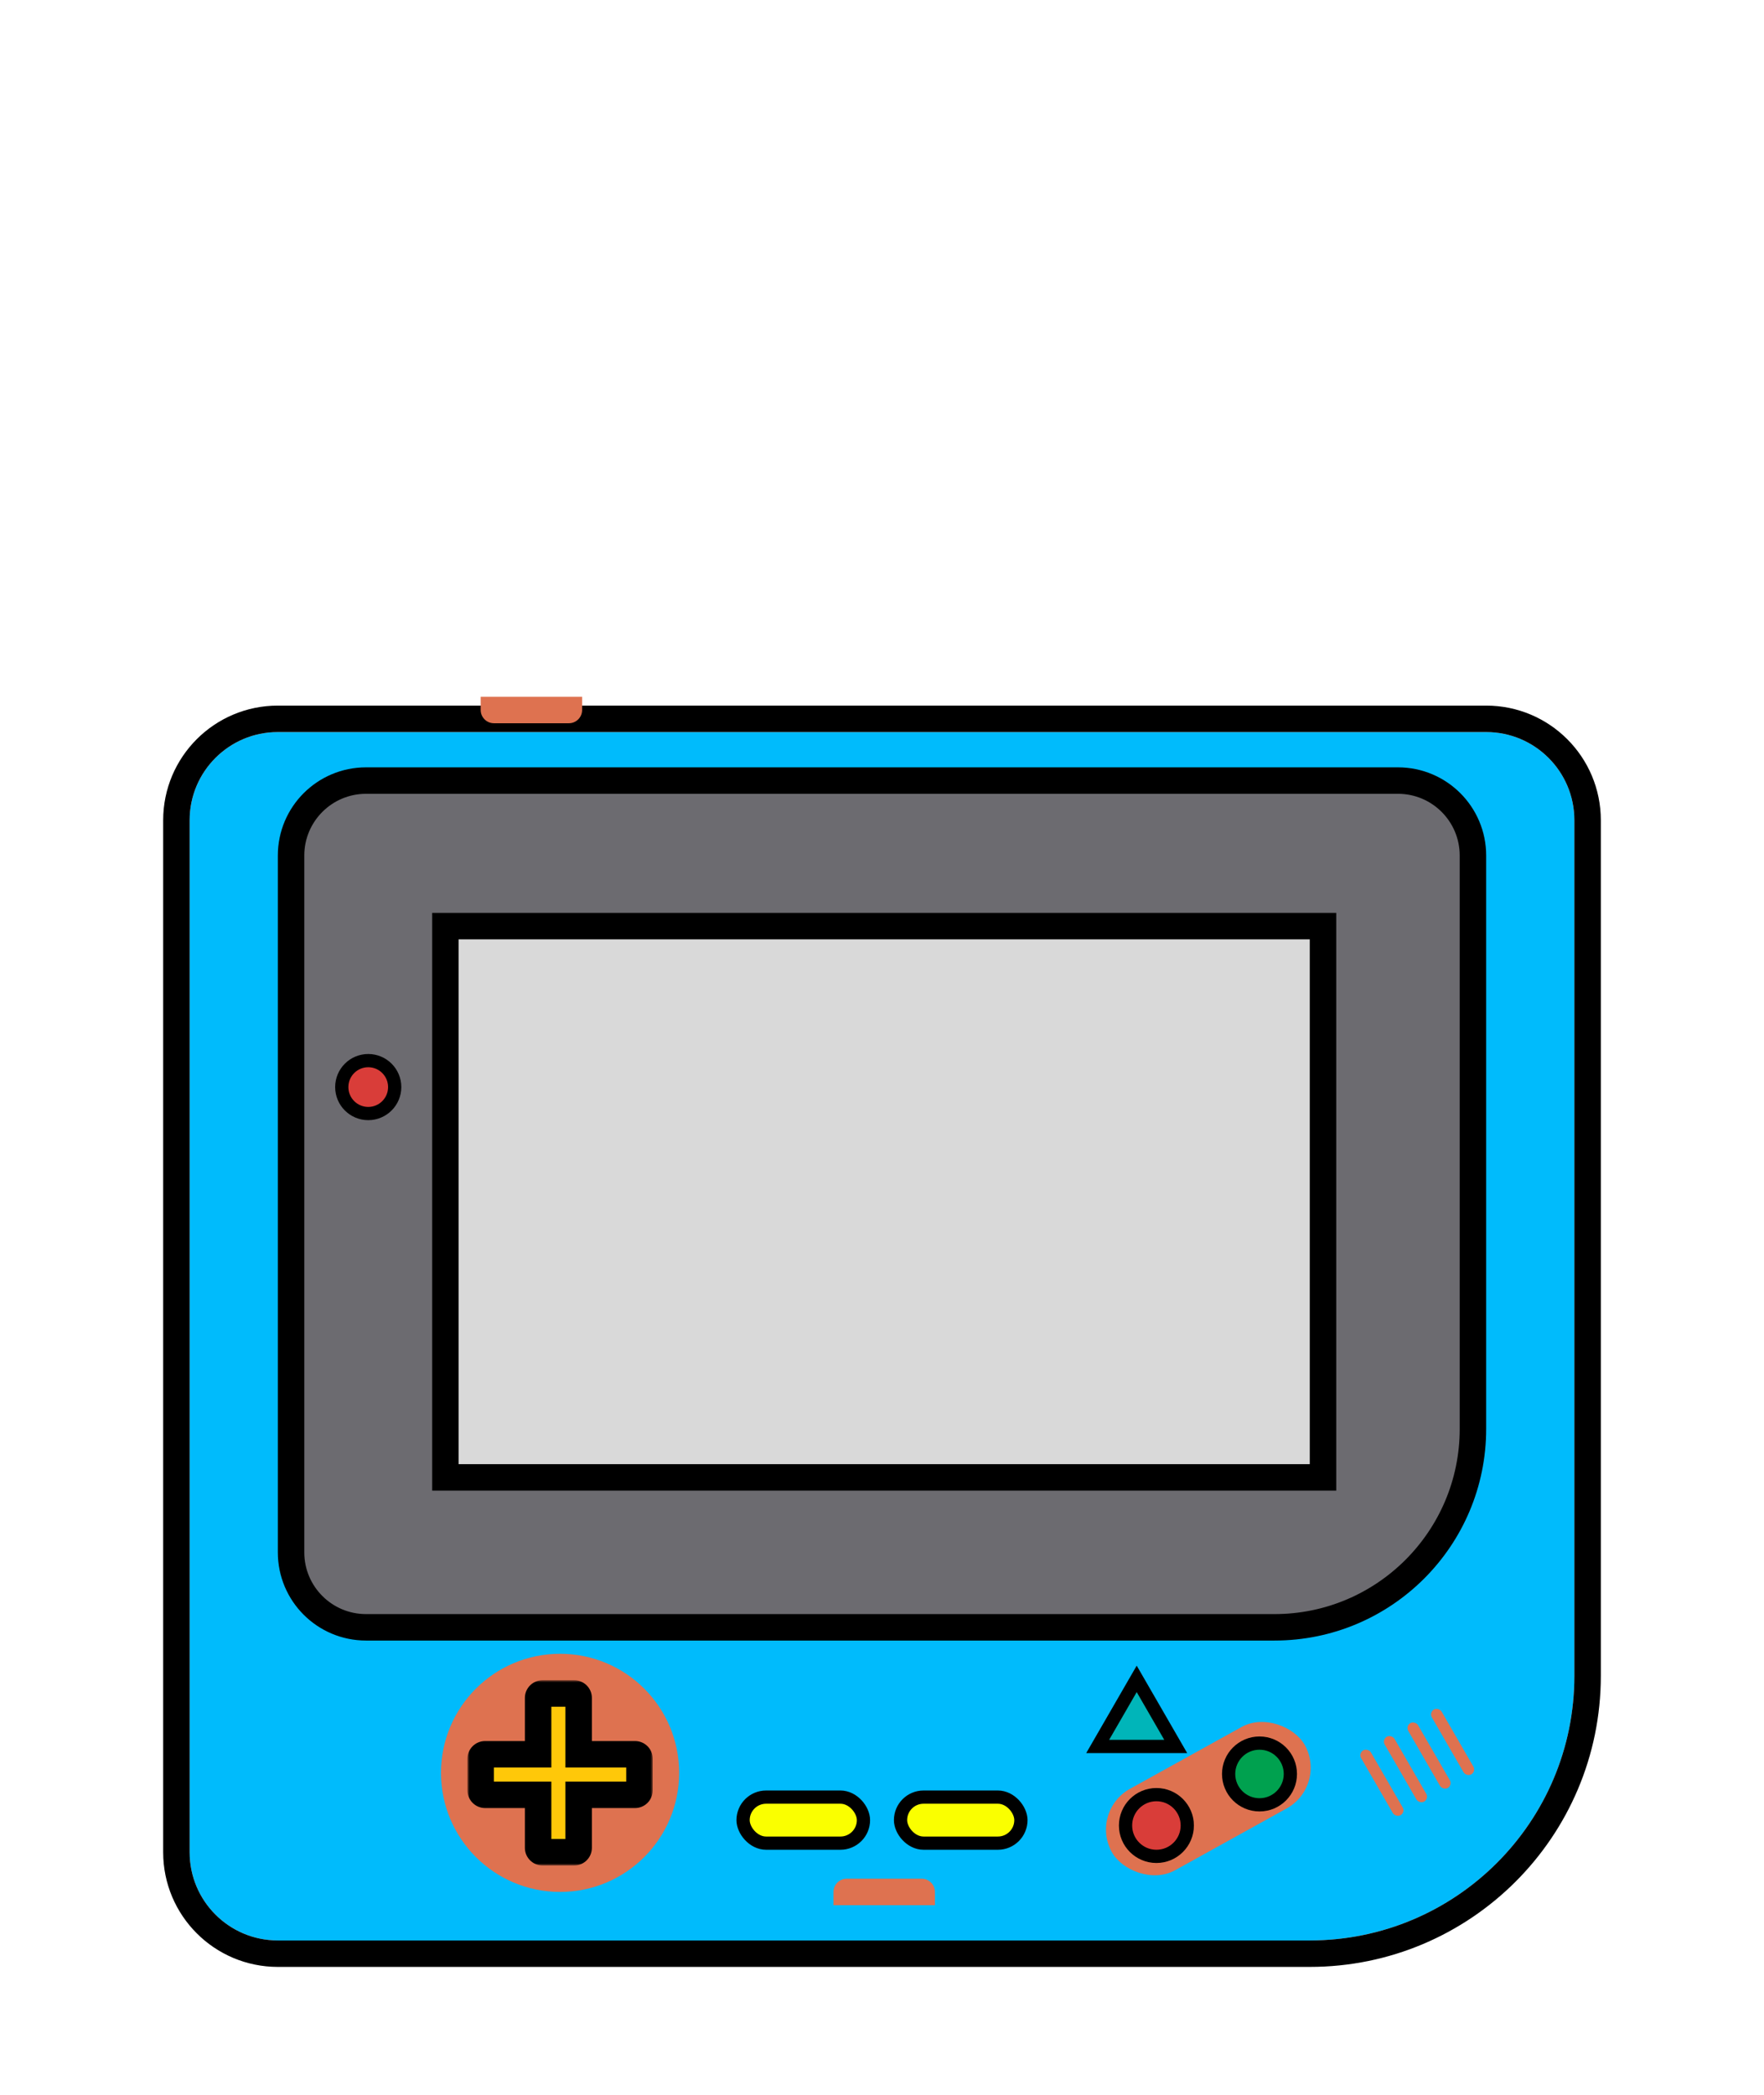 <svg width="400" height="475" viewBox="0 0 400 475" fill="none" xmlns="http://www.w3.org/2000/svg">
<g filter="url(#filter0_d_23_4461)">
<path d="M43 177.995C43 166.949 51.954 157.995 63 157.995H337C348.046 157.995 357 166.949 357 177.995V371.995C357 405.132 330.137 431.995 297 431.995H63C51.954 431.995 43 423.041 43 411.995V177.995Z" fill="#00BBFC"/>
<path d="M63 154.995C50.297 154.995 40 165.293 40 177.995V411.995C40 424.698 50.297 434.995 63 434.995H297C331.794 434.995 360 406.789 360 371.995V177.995C360 165.293 349.703 154.995 337 154.995H63Z" stroke="black" stroke-width="6"/>
</g>
<path d="M83 176.995C73.611 176.995 66 184.606 66 193.995V351.995C66 361.384 73.611 368.995 83 368.995H289C313.853 368.995 334 348.848 334 323.995V193.995C334 184.606 326.389 176.995 317 176.995H83Z" fill="#6C6B70" stroke="black" stroke-width="6"/>
<rect x="101" y="209.995" width="199" height="125" fill="#D9D9D9" stroke="black" stroke-width="6"/>
<circle cx="83.5" cy="246.495" r="6" fill="#D93D39" stroke="black" stroke-width="3"/>
<circle cx="127" cy="401.995" r="27" fill="#DE7250"/>
<mask id="path-7-outside-1_23_4461" maskUnits="userSpaceOnUse" x="106" y="380.995" width="42" height="42" fill="black">
<rect fill="white" x="106" y="380.995" width="42" height="42"/>
<path fill-rule="evenodd" clip-rule="evenodd" d="M123.022 383.995C122.469 383.995 122.022 384.443 122.022 384.995V397.782H110C109.448 397.782 109 398.23 109 398.782V405.974C109 406.526 109.448 406.974 110 406.974H122.022V418.995C122.022 419.547 122.469 419.995 123.022 419.995H130.213C130.765 419.995 131.213 419.547 131.213 418.995V406.974H144C144.552 406.974 145 406.526 145 405.974V398.782C145 398.23 144.552 397.782 144 397.782H131.213V384.995C131.213 384.443 130.765 383.995 130.213 383.995H123.022Z"/>
</mask>
<path fill-rule="evenodd" clip-rule="evenodd" d="M123.022 383.995C122.469 383.995 122.022 384.443 122.022 384.995V397.782H110C109.448 397.782 109 398.23 109 398.782V405.974C109 406.526 109.448 406.974 110 406.974H122.022V418.995C122.022 419.547 122.469 419.995 123.022 419.995H130.213C130.765 419.995 131.213 419.547 131.213 418.995V406.974H144C144.552 406.974 145 406.526 145 405.974V398.782C145 398.23 144.552 397.782 144 397.782H131.213V384.995C131.213 384.443 130.765 383.995 130.213 383.995H123.022Z" fill="#FFC809"/>
<path d="M122.022 397.782V400.782H125.022V397.782H122.022ZM122.022 406.974H125.022V403.974H122.022V406.974ZM131.213 406.974V403.974H128.213V406.974H131.213ZM131.213 397.782H128.213V400.782H131.213V397.782ZM125.022 384.995C125.022 386.1 124.126 386.995 123.022 386.995V380.995C120.812 380.995 119.022 382.786 119.022 384.995H125.022ZM125.022 397.782V384.995H119.022V397.782H125.022ZM110 400.782H122.022V394.782H110V400.782ZM112 398.782C112 399.887 111.105 400.782 110 400.782V394.782C107.791 394.782 106 396.573 106 398.782H112ZM112 405.974V398.782H106V405.974H112ZM110 403.974C111.105 403.974 112 404.869 112 405.974H106C106 408.183 107.791 409.974 110 409.974V403.974ZM122.022 403.974H110V409.974H122.022V403.974ZM125.022 418.995V406.974H119.022V418.995H125.022ZM123.022 416.995C124.126 416.995 125.022 417.891 125.022 418.995H119.022C119.022 421.204 120.812 422.995 123.022 422.995V416.995ZM130.213 416.995H123.022V422.995H130.213V416.995ZM128.213 418.995C128.213 417.891 129.108 416.995 130.213 416.995V422.995C132.422 422.995 134.213 421.204 134.213 418.995H128.213ZM128.213 406.974V418.995H134.213V406.974H128.213ZM144 403.974H131.213V409.974H144V403.974ZM142 405.974C142 404.869 142.895 403.974 144 403.974V409.974C146.209 409.974 148 408.183 148 405.974H142ZM142 398.782V405.974H148V398.782H142ZM144 400.782C142.895 400.782 142 399.887 142 398.782H148C148 396.573 146.209 394.782 144 394.782V400.782ZM131.213 400.782H144V394.782H131.213V400.782ZM128.213 384.995V397.782H134.213V384.995H128.213ZM130.213 386.995C129.108 386.995 128.213 386.1 128.213 384.995H134.213C134.213 382.786 132.422 380.995 130.213 380.995V386.995ZM123.022 386.995H130.213V380.995H123.022V386.995Z" fill="black" mask="url(#path-7-outside-1_23_4461)"/>
<rect x="247" y="410.729" width="50.039" height="21.108" rx="10.554" transform="rotate(-28.986 247 410.729)" fill="#DE7250"/>
<circle cx="262.225" cy="413.932" r="7" fill="#D93D39" stroke="black" stroke-width="3"/>
<circle cx="285.6" cy="402.245" r="7" fill="#00A14F" stroke="black" stroke-width="3"/>
<path d="M259.055 382.933L257.756 380.683L256.457 382.933L250.205 393.761L248.906 396.011H251.504H264.007H266.605L265.306 393.761L259.055 382.933Z" fill="#00B5B9" stroke="black" stroke-width="3"/>
<rect x="168.5" y="407.495" width="27.297" height="10.438" rx="5.219" fill="#FAFF00" stroke="black" stroke-width="3"/>
<rect x="204.202" y="407.495" width="27.297" height="10.438" rx="5.219" fill="#FAFF00" stroke="black" stroke-width="3"/>
<path d="M189 428.995C189 427.338 190.343 425.995 192 425.995H209C210.657 425.995 212 427.338 212 428.995V431.995H189V428.995Z" fill="#DE7250"/>
<path d="M109 157.995H132V160.995C132 162.652 130.657 163.995 129 163.995H112C110.343 163.995 109 162.652 109 160.995V157.995Z" fill="#DE7250"/>
<rect x="313.344" y="394.451" width="2.571" height="16.969" rx="1.286" transform="rotate(-30 313.344 394.451)" fill="#DE7250"/>
<rect x="308" y="397.537" width="2.571" height="16.969" rx="1.286" transform="rotate(-30 308 397.537)" fill="#DE7250"/>
<rect x="324.031" y="388.281" width="2.571" height="16.969" rx="1.286" transform="rotate(-30 324.031 388.281)" fill="#DE7250"/>
<rect x="318.688" y="391.366" width="2.571" height="16.969" rx="1.286" transform="rotate(-30 318.688 391.366)" fill="#DE7250"/>
<defs>
<filter id="filter0_d_23_4461" x="37" y="151.995" width="326" height="294" filterUnits="userSpaceOnUse" color-interpolation-filters="sRGB">
<feFlood flood-opacity="0" result="BackgroundImageFix"/>
<feColorMatrix in="SourceAlpha" type="matrix" values="0 0 0 0 0 0 0 0 0 0 0 0 0 0 0 0 0 0 127 0" result="hardAlpha"/>
<feOffset dy="8"/>
<feComposite in2="hardAlpha" operator="out"/>
<feColorMatrix type="matrix" values="0 0 0 0 0 0 0 0 0 0 0 0 0 0 0 0 0 0 1 0"/>
<feBlend mode="normal" in2="BackgroundImageFix" result="effect1_dropShadow_23_4461"/>
<feBlend mode="normal" in="SourceGraphic" in2="effect1_dropShadow_23_4461" result="shape"/>
</filter>
</defs>
</svg>

